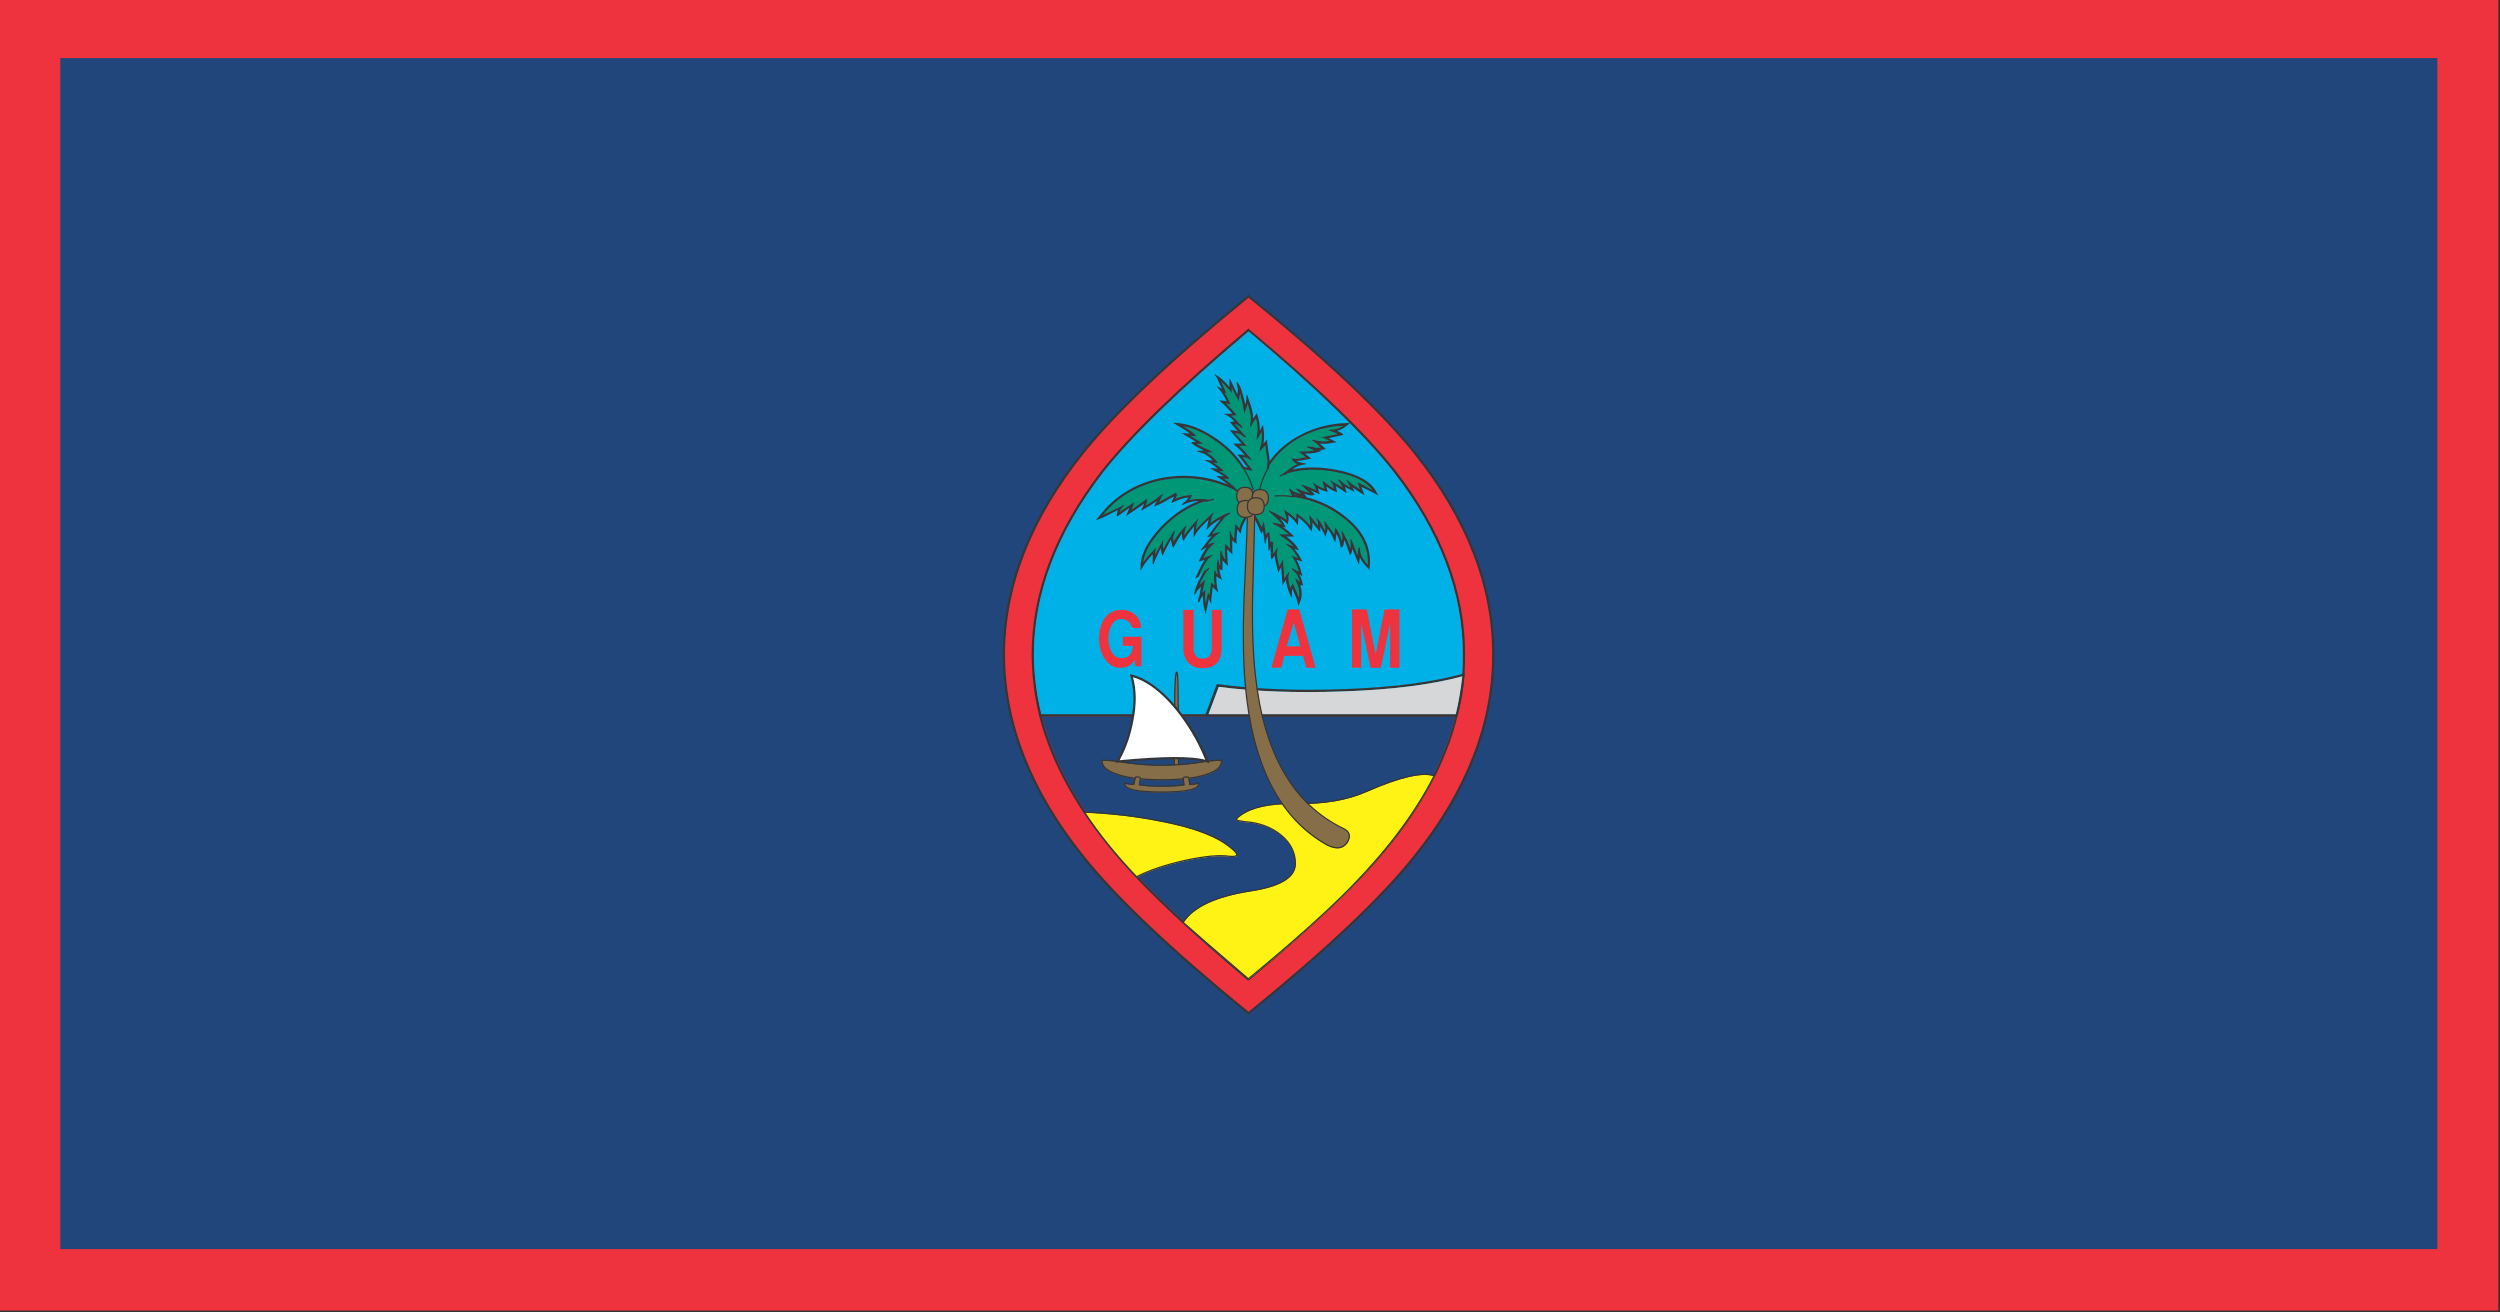 <svg xmlns="http://www.w3.org/2000/svg" xmlns:xlink="http://www.w3.org/1999/xlink" preserveAspectRatio="none" width="200" height="105"><rect width="100%" height="100%" fill="#333333" stroke="none"/><defs><path fill="#EE333E" d="M156.3 465.5h268.35V321.55H156.3V465.5z" id="a"/><path fill="#21467B" d="M162.85 458.75H418.1v-130.7H162.85v130.7z" id="b"/><g id="c"><path fill="#373535" d="M272.55 371.3q-8.478 10.861-8.5 22.2.022 11.389 8.5 22.2 5.308 6.836 17.8 17.25l.1.05.05-.05q12.541-10.364 17.9-17.25 8.478-10.811 8.45-22.2.028-11.339-8.45-22.2-5.359-6.836-17.9-17.2l-.05-.1-.1.1q-12.492 10.414-17.8 17.2m-8.25 22.2q.028-11.261 8.45-22.05 5.276-6.744 17.7-17.1 12.424 10.306 17.75 17.1 8.422 10.789 8.4 22.05.022 11.311-8.4 22.05-5.326 6.843-17.75 17.15-12.424-10.356-17.7-17.15-8.422-10.739-8.45-22.05z"/><path fill="#EE333E" d="M272.75 371.45q-8.422 10.789-8.45 22.05.028 11.311 8.45 22.05 5.276 6.794 17.7 17.15 12.424-10.307 17.75-17.15 8.422-10.739 8.4-22.05.022-11.261-8.4-22.05-5.326-6.794-17.75-17.1-12.424 10.356-17.7 17.1z"/></g><g id="d"><path fill="#373535" d="M312.9 400.2l.05-.15h-45v.15q1.98 8.05 8.85 16.05 4.36 5.086 13.55 13l.1.05.05-.05q9.24-7.864 13.65-13 6.871-8 8.75-16.05m-.25.1q-1.936 7.925-8.7 15.8-4.372 5.093-13.5 12.85-9.128-7.807-13.45-12.85-6.765-7.875-8.75-15.8h44.4z"/><path fill="#21467B" d="M303.95 416.1q6.764-7.875 8.7-15.8h-44.4q1.985 7.925 8.75 15.8 4.322 5.043 13.45 12.85 9.128-7.757 13.5-12.85z"/></g><g id="e"><path fill="#373535" d="M274.65 373.35q-7.478 9.912-7.5 20.15.023 3.362.8 6.7l.05.1h44.9v-.1q.827-3.036.8-6.7.028-10.289-7.45-20.15-4.658-6.086-15.75-15.55l-.05-.1-.1.1q-11.042 9.514-15.7 15.55m-7.25 20.15q.027-10.161 7.45-20 4.626-5.994 15.6-15.45 10.974 9.407 15.6 15.45 7.422 9.789 7.4 20 .023 3.577-.75 6.55h-44.5q-.773-3.262-.8-6.55z"/><path fill="#00B1E8" d="M274.85 373.5q-7.423 9.839-7.45 20 .027 3.288.8 6.55h44.5q.773-2.973.75-6.55.022-10.211-7.4-20-4.626-6.043-15.6-15.45-10.974 9.456-15.6 15.45z"/></g><g id="f"><path fill="#373535" d="M313.7 395.55l-.2.05q-5.016 1.423-12.9 1.7-7.536.274-13.45-.55h-.1l-.05.1-1.2 3.3-.05.15h27.15v-.1q.525-2.125.75-4.45l.05-.2m-27.55 4.5l1.1-3q5.86.773 13.35.5 7.781-.268 12.8-1.65-.241 2.164-.7 4.15h-26.55z"/><path fill="#D6D7D8" d="M287.25 397.05l-1.1 3h26.55q.459-1.986.7-4.15-5.019 1.382-12.8 1.65-7.49.273-13.35-.5z"/></g><path fill="#FFF215" d="M283.65 416.15q3.2-.7 4.75-.45 1.5.15.2-.9-2.15-1.9-7.5-2.95-3.85-.8-8.25-1 2.25 3.5 5.6 7.1 1.95-1.05 5.2-1.8z" id="g"/><path fill="#FFF215" d="M295.5 416.5q0 2.25-4.85 3-5.6.9-7.2 3.45 1.75 1.6 7 6.2 7.35-6.2 11.2-10.25 5.85-6.15 8.75-12.05-1.95-.65-7.2 1.7-3.15 1.45-7.75 1.35-4.05-.05-5.85 1.3-.55.4-.4.5.1.1.85.2 2.35.15 3.95 1.5 1.5 1.3 1.5 3.1z" id="i"/><g id="k"><path fill="#009776" d="M279.6 376.35l-.05.3q-.013.228-.15.5.819-.461 1.5-1.05l.4-.3-.45.95q.511-.255 1.75-1l.1.1.1.05q-.047.18-.2.5.891-.372 1.6-.4h.2l-.1.2q-.094.194-.2.35.734-.191 1.6-.1h.05l.5.05v.05l-.5.15q-2.534.81-4.6 3.05-1.795 1.993-2 3.6.4-.584 1.1-1.3l.3-.35-.1.5q.002.07 0 .3.206-.429.55-1.1v-.05h.05l.2-.45h.05l-.05.5q-.002.202.05.5.281-.574.85-1.5v-.05l.05-.05.25-.4.1.05-.15.5q-.071.237 0 .65.477-.805 1-1.4l.05-.05.3-.35h.05l-.15.5q-.09.34-.1.6.394-.581 1.15-1.45l.3-.35h.05l-.15.45q-.045.272-.1.75.507-.642 1.5-1.55l.35-.35.05.05-.2.45q-.03.078-.15.65.273-.202.65-.45.692-.417 1-.55l.45-.15.05.1-.4.3h-.05q-.39.362-1.5 1.95l.85-.2v.05l-.4.3q-.408.319-.95 1.05.175-.064.35-.15l.45-.1h.05l-.4.35q-.479.427-.9 1.35l.95-.35.05.05-.4.35q-.35.305-.95 1.6-.013.123-.05.2l.4-.25q.08-.136.15-.25h.05l.4-.3.05.1-.3.35q-.202.269-.6 1.05-.079.234-.15.4.127-.122.3-.3l.3-.3-.3 1.45.1-.1.25-.25-.05.35q-.04.58.05 1.2l.25-1.25.15.35q.053-.439.15-1.2l.05-.2.35.3q-.103-.666-.05-1.35l.05-.4.2.4q.066.107.15.2-.163-.677-.1-1.25l.1-.45h.05l.1.45q.063.194.1.3v-1.7h.1l.15.45q.092.265.3.5-.07-1.118-.05-1.45l.05-.25.5.5-.05-1.9h.1l.15.45q.108.229.25.4.009-.522.1-1.4l.05-.25.4.5q.246-.94 1.1-1.95l.1-.1.1.1q.547.548 1.1 1.8l.25-.65.2 1.45q.11-.124.25-.2l.15-.05v.2l.1.9q.058-.061.1-.1l.1.1h.1q-.053.68 0 1.3l.15-.25.05-.05.25-.4.05.05-.1.5q-.05.255.25 1.5.11-.175.15-.3.038-.027.05-.05l.2-.4.15 2.1.2-.35.05-.05.25-.4.05.05-.1.45q-.08.585.2 1.35.046-.172.15-.35l.1-.2.1.25q.392.892.55 1.35.141-.707-.2-1.6-.015-.024-.05-.05l-.15-.45.05-.05.35.35q.06.064.1.1-.206-.848-.55-1.1l-.35-.35.05-.1.45.25q.058.024.1.05l.2.1q-.223-.796-.6-1.45l-.2-.3.7.25q-.408-.762-.9-1.2h-.05l-.35-.35v-.05l.8.3q-.35-.452-1.25-1.05l-.3-.25h1.05q-.522-.481-1.3-.95 0 .014-.05 0l-.4-.25.05-.1.95.2q-.288-.475-1.05-1.1l-.35-.35.05-.1.45.25h.05q.932.482 1.35.8.02-.395-.15-.75l-.1-.4.3.25q.642.423 1 .85l.05-.7.15.15q.799.557 1.3 1.25.038-.315-.05-.75l-.05-.45.3.35q.447.596.65.85.017-.196 0-.3V379l-.2-.5h.05l.35.35q.083.095.55 1.05.084-.383 0-.55l-.1-.5h.05l.3.35v.05q.504.62.75 1.05l.1-.75.2.25q.35.524.5 1.2.115-.34.05-.55l-.1-.45.1-.05.25.4q.014.047 0 .05.254.4.65 1.45.025-.171 0-.45v-.55h.1l.65 1.75.05-.35v-.05l.05-.45h.15l.05.45q.118.662.8 1.45.134-2.854-2.45-5-2.355-1.979-5.6-2.45h-.05l-.2-.5-.05-.05-.15-.45.4.3q.19.185.9.35-.143-.15-.2-.2l-.35-.35.05-.05.45.15q.026.035.05.05.614.233.95.3l-.95-.9.45.1q.06.034.1.05.335.103 1.1.45-.07-.257-.15-.4.01-.027 0-.05l-.25-.45.4.3q.422.279.9.45l-.25-.95.3.25q.588.482.95.65-.049-.33-.15-.5l-.3-.4h.05l.4.25q.23.123.95.55-.094-.195-.2-.35v-.05l-.3-.4.1-.1.4.35q.155.17.8.55l-.1-.3h-.05v-.05l-.25-.45.05-.05.4.35q.124.13 1 .7l-.25-.75.25.1q.339.162 1.35.75-.952-1.365-3.8-1.95-3.033-.616-5.4.15l-.5.15-.05-.05.4-.3.05-.05q.384-.257.6-.45.314-.226.65-.35-.396-.16-.5-.4l-.15-.2h.25q.281.063 1.3-.15l-.8-.65h.35q.824.023 1.35-.1l-.8-.35.05-.1.45.05h.05q.556.132.95.1-.455-.46-.6-.55l-.4-.3.05-.05.45.1q.704.184 1.45.05l-.85-.4 1.7-.35q-.182-.101-.55-.25l-.45-.15v-.05l.5-.05h.05q.5-.035 1.05-.4-2.484.109-4.55 1.25-2.142 1.179-3.35 3.1.014.051 0 .05l-.25.4h-.05l.05-.45q.072-.492-.1-1.35-.068-.537-.1-.85l-.65.7v-.05l.1-.45q.233-.641.15-1.65l-.25.4v.05l-.25.4h-.05l.05-.5q.151-.908-.1-1.85l-.35.5v.05l-.25.4h-.05l.05-.5q.144-.724-.3-2.05-.048.262-.2.65l-.15.45-.1-.5q-.026-.377-.25-1.3-.045-.244-.1-.45-.03.23-.1.5l-.05.4-.75-1.5v.6l-.2-.3q-.438-.548-.95-1 .205.393.45 1l.15.3-.25-.1q.303.43.6 1.1l.1.2-.5-.1q.424.441 1 1.1l.15.2-.6.05q.426.3.9.9h.05l.3.4-.1.05-.4-.25v-.05q-.2-.108-.4-.15l1.25 1.4-.1.1-.4-.25v-.05q-.275-.158-.7-.2l1.25 1.4h-.8q.504.47 1.1 1.2l.3.4h-.05l-.4-.2q-.025-.012-.05-.05-.242-.078-.55-.1.3.357.95 1.25l.15.25-1.05-.2h-.05v-.05q-1.243-2.008-3.35-3.35-1.526-1.023-3-1.3.88.537 1.2.85l.2.25-.65-.05 1.4.85-.7.05q.415.264 1.3.65l.45.25-.7.05q.64.32 1.05.9l.15.25-.45-.05q.527.342.9.7l.2.25-.5-.05q.114.074.25.15.549.314.7.5l.15.25-.6-.05q.71.504 1.15.95.027.05.05.05l.3.35v.05l-.45-.2q-3.813-1.811-7.85-1-3.827.86-6.15 3.75.562-.224 1.7-.8l.05-.05h.05l.4-.25.05.05-.3.4q-.117.114-.2.35.84-.59 1.25-.85l.35-.2-.3.8 1.7-1.25z"/><path fill="#373535" d="M282.9 368.1l-.5-.05v.05l.4.25q.916.541 1.35.9l-.9-.05 1.55.95-.55.05.2.2q.255.254 1.2.7l-.75.05v.05l.45.15q.778.268 1.25.85l-.9-.05.45.25q.024.014.05 0 .544.352.95.7l-.85-.05.4.25.75.4h-.05q.254.137.4.25l-.85-.05.35.25q.567.37.95.7-3.54-1.464-7.3-.7-4.173.936-6.6 4.25l-.3.35.45-.15q.357-.12 1.9-.95-.053.227-.1.5v.25l.2-.15q.716-.519 1.15-.85l-.35.9 1.95-1.35q-.08.2-.2.45l-.2.35.35-.2q.742-.402 1.4-.9l-.3.6.25-.1q.22-.023 1.9-1-.08.189-.2.45l-.1.3.3-.15q.85-.418 1.55-.5-.162.311-.3.4l-.05.05-.35.3.05.1.45-.2q.586-.22 1.3-.25-2.263.91-4.15 2.95-2.138 2.365-2.1 4.25v.45l.25-.4q.013-.024 0-.05.374-.598 1.05-1.35.024.234 0 .55v.5l.1.05.15-.45q.141-.335.6-1.3.061.218.1.45l.1.4.15-.35q.22-.48.75-1.45.06.303.15.65l.1.25.15-.25q.378-.747.8-1.35-.02.352.05.6l.1.25.15-.25q.296-.534 1-1.35-.026.313-.05.75v.45l.25-.4q.014-.024 0-.05.389-.583 1.35-1.5-.033.283-.15.7l-.1.45.35-.35q.293-.313.9-.7.167-.086.3-.15-.484.575-1.25 1.7l-.2.3.5-.15q-.42.456-.9 1.15l-.3.4.05.05.4-.25q.113-.053.2-.1-.369.491-.75 1.3l-.1.25.65-.2q-.377.55-.9 1.75l-.15.35.4-.25q.062-.09.1-.2.037-.077.05-.2.6-1.295.95-1.6l.4-.35-.05-.05-.95.35q.421-.923.9-1.35l.4-.35h-.05l-.45.1q-.175.086-.35.15.542-.731.95-1.05l.4-.3v-.05l-.85.2q1.11-1.588 1.5-1.95h.05l.4-.3-.05-.1-.45.15q-.308.133-1 .55-.377.248-.65.45.12-.572.15-.65l.2-.45-.05-.05-.35.35q-.993.908-1.5 1.55.055-.478.1-.75l.15-.45H285l-.3.35q-.756.869-1.15 1.45.01-.26.1-.6l.15-.5h-.05l-.3.35-.05.05q-.523.595-1 1.4-.071-.413 0-.65l.15-.5-.1-.05-.25.4-.05.05v.05q-.569.926-.85 1.5-.052-.298-.05-.5l.05-.5h-.05l-.2.45H281v.05q-.344.671-.55 1.1.002-.23 0-.3l.1-.5-.3.35q-.7.716-1.1 1.3.205-1.607 2-3.6 2.066-2.24 4.6-3.05l.5-.15v-.05l-.5-.05h-.05q-.866-.091-1.6.1.106-.156.2-.35l.1-.2h-.2q-.709.028-1.6.4.153-.32.2-.5l-.1-.05-.1-.1q-1.239.745-1.75 1l.45-.95-.4.3q-.681.589-1.5 1.05.137-.272.15-.5l.05-.3-1.7 1.25.3-.8-.35.2q-.41.26-1.25.85.083-.236.2-.35l.3-.4-.05-.05-.4.25h-.05l-.05.05q-1.138.576-1.7.8 2.323-2.89 6.15-3.75 4.037-.811 7.85 1l.45.2v-.05l-.3-.35q-.023 0-.05-.05-.44-.446-1.15-.95l.6.05-.15-.25q-.151-.186-.7-.5-.136-.076-.25-.15l.5.05-.2-.25q-.373-.358-.9-.7l.45.05-.15-.25q-.41-.58-1.05-.9l.7-.05-.45-.25q-.885-.386-1.3-.65l.7-.05-1.4-.85.65.05-.2-.25q-.32-.313-1.2-.85 1.474.277 3 1.3 2.107 1.342 3.35 3.35v.05h.05l1.05.2-.15-.25q-.65-.893-.95-1.25.308.022.55.1.025.038.05.05l.4.2h.05l-.3-.4q-.596-.73-1.1-1.2h.8l-1.25-1.4q.425.042.7.2v.05l.4.25.1-.1-1.25-1.4q.2.042.4.15v.05l.4.25.1-.05-.3-.4h-.05q-.474-.6-.9-.9l.6-.05-.15-.2q-.576-.659-1-1.1l.5.1-.1-.2q-.297-.67-.6-1.1l.25.1-.15-.3q-.245-.607-.45-1 .512.452.95 1l.2.3v-.6l.75 1.5.05-.4q.07-.27.1-.5.055.206.1.45.224.923.25 1.3l.1.5.15-.45q.152-.388.2-.65.444 1.326.3 2.05l-.05.5h.05l.25-.4v-.05l.35-.5q.251.942.1 1.85l-.05.5h.05l.25-.4v-.05l.25-.4q.083 1.009-.15 1.65l-.1.45v.05l.65-.7q.032.313.1.85.172.858.1 1.35l-.05.45h.05l.25-.4q.014.001 0-.05 1.208-1.921 3.35-3.1 2.066-1.141 4.55-1.25-.55.365-1.05.4h-.05l-.5.05v.05l.45.15q.368.149.55.25l-1.7.35.85.4q-.746.134-1.45-.05l-.45-.1-.05.05.4.3q.145.09.6.55-.394.032-.95-.1h-.05l-.45-.05-.05.1.8.35q-.526.123-1.35.1h-.35l.8.65q-1.019.213-1.3.15h-.25l.15.2q.104.24.5.4-.336.124-.65.35-.216.193-.6.45l-.05.05-.4.3.05.05.5-.15q2.367-.766 5.4-.15 2.848.585 3.8 1.95-1.011-.588-1.35-.75l-.25-.1.25.75q-.876-.57-1-.7l-.4-.35-.05.05.25.45v.05h.05l.1.3q-.645-.38-.8-.55l-.4-.35-.1.1.3.4v.05q.106.155.2.35-.72-.427-.95-.55l-.4-.25h-.05l.3.4q.101.17.15.5-.362-.168-.95-.65l-.3-.25.25.95q-.478-.171-.9-.45l-.4-.3.25.45q.01.023 0 .05.08.143.15.4-.765-.347-1.1-.45-.04-.016-.1-.05l-.45-.1.95.9q-.336-.067-.95-.3-.024-.015-.05-.05l-.45-.15-.05.05.35.35q.057.05.2.2-.71-.165-.9-.35l-.4-.3.15.45.05.05.2.5h.05q3.245.471 5.6 2.45 2.584 2.146 2.45 5-.682-.788-.8-1.45l-.05-.45h-.15l-.05.45v.05l-.05.35-.65-1.75h-.1v.55q.025.279 0 .45-.396-1.05-.65-1.45.014-.003 0-.05l-.25-.4-.1.05.1.45q.065.21-.05.55-.15-.676-.5-1.2l-.2-.25-.1.75q-.246-.43-.75-1.05v-.05l-.3-.35h-.05l.1.5q.084.167 0 .55-.467-.955-.55-1.05l-.35-.35h-.05l.2.5v.05q.017.104 0 .3-.203-.254-.65-.85l-.3-.35.05.45q.088.435.05.75-.501-.693-1.3-1.25l-.15-.15-.05.7q-.358-.427-1-.85l-.3-.25.1.4q.17.355.15.75-.418-.318-1.35-.8h-.05l-.45-.25-.05.1.35.35q.762.625 1.05 1.1l-.95-.2-.05.1.4.25q.05.014.05 0 .778.469 1.3.95h-1.05l.3.25q.9.598 1.25 1.05l-.8-.3v.05l.35.35h.05q.492.438.9 1.2l-.7-.25.2.3q.377.654.6 1.45l-.2-.1q-.042-.026-.1-.05l-.45-.25-.05.1.35.35q.344.252.55 1.1-.04-.036-.1-.1l-.35-.35-.05.05.15.45q.035.026.05.05.341.893.2 1.6-.158-.458-.55-1.35l-.1-.25-.1.2q-.104.178-.15.35-.28-.765-.2-1.35l.1-.45-.05-.05-.25.4-.05.05-.2.35-.15-2.1-.2.4q-.012.023-.05.05-.04.125-.15.3-.3-1.245-.25-1.5l.1-.5-.05-.05-.25.4-.05.05-.15.25q-.053-.62 0-1.3h-.1l-.1-.1q-.042.039-.1.1l-.1-.9v-.2l-.15.05q-.14.076-.25.2l-.2-1.45-.25.65q-.553-1.252-1.1-1.8l-.1-.1-.1.1q-.854 1.01-1.1 1.95l-.4-.5-.05.25q-.091.878-.1 1.4-.142-.171-.25-.4l-.15-.45h-.1l.05 1.9-.5-.5-.05.25q-.02.332.05 1.45-.208-.235-.3-.5l-.15-.45h-.1v1.7q-.037-.106-.1-.3l-.1-.45h-.05l-.1.45q-.063.573.1 1.25-.084-.093-.15-.2l-.2-.4-.05.4q-.053.684.05 1.35l-.35-.3-.05.2q-.097.761-.15 1.2l-.15-.35-.25 1.25q-.09-.62-.05-1.2l.05-.35-.25.25-.1.1.3-1.45-.3.3q-.173.178-.3.3.071-.166.15-.4.398-.781.6-1.05l.3-.35-.05-.1-.4.3h-.05q-.07.114-.15.25-.064.112-.15.2-.12.283-.3.65h-.05q-.33.819-.4 1.05l-.1.5h.1l.25-.4v-.05q.106-.072.4-.4l-.2 1.1-.05.05-.1.5.15.05.2-.45q.057-.077.2-.25-.024.723.15 1.5l.15.5.35-1.75q.025.089 0 .15l.25.5v-.5q.026-.348.15-1.35l.6.6-.1-.45q-.135-.645-.1-1.35.137.149.35.25l.25.15-.1-.3q-.15-.485-.2-.9.096.086.2.1l.15.05v-1.1q.156.201.35.4l.25.2-.05-.3q-.045-1.023-.05-1.5l.55.55v-1.55q.113.136.25.25l.25.15-.05-.25q-.016-.468.1-1.35l.35.5.05-.3q.167-.94 1-1.95.534.603 1.05 1.95l.15.3.15-.35.2 1.45h.05l.1-.5q.07-.195.15-.35l.1 1.65h.05l.15-.45q.007.574.05 1.1l.05.3.35-.45q.07.51.3 1.5l.1.35.15-.3q.087-.157.15-.3l.15 2 .35-.6q.065.666.4 1.5l.2.45.05-.05v-.5q.028-.241.05-.45.525 1.213.55 1.5l.1.45.15-.4q.38-.836.05-1.9.089.031.15 0h.15l-.05-.15q-.12-.64-.35-1.05l.1.05.25.15-.1-.3q-.188-.816-.55-1.5l.65.2-.15-.25q-.335-.678-.75-1.15l.5.15-.15-.25q-.197-.497-1.2-1.25h.85l-.2-.2q-.42-.433-1-.85h.05l.25.05-.1-.2q-.128-.365-.55-.8.502.293.7.5l.15.15.05-.25q.097-.362 0-.75.577.45.85.85l.2.3.05-.9q.767.58 1.25 1.3l.15.25.05-.3q.093-.278.05-.7.612.803.65.85l.2.2v-.3q.024-.144 0-.3.188.34.45.85l.1.3.1-.35q.12-.304.15-.55.47.666.6 1.1l.2.4.15-.95q.312.558.4 1.3l.05.25.2-.15q.123-.112.15-.6.042-.042.05-.1.214.487.5 1.4l.1.25.15-.25q.087-.161.1-.45l.7 1.75.1-.8q.263.559.85 1.15l.2.25v-.3q.332-3.159-2.5-5.5-1.906-1.613-4.4-2.25l.15.05-.2-.3q-.052-.037-.1-.1.787.274 1 .15l.15-.05-.1-.15-.35-.35q.32.168.75.35l.25.1-.1-.25q-.046-.222-.1-.4.395.226.85.35l.2.05-.15-.6q.583.453.95.55l.2.1-.05-.25q-.02-.24-.1-.45.352.228.9.6l.3.2-.1-.35q-.043-.199-.1-.35.287.164.75.4l.3.15-.25-.5q.354.24.95.65l.35.2-.35-.9q.508.209 1.5.75l.35.2-.2-.35q-.856-1.756-4.2-2.45-2.692-.545-4.9-.05.076-.01.1-.05.453-.33.95-.45l.5-.1v-.05l-.5-.1q-.352-.053-.55-.2.43-.004 1.3-.2l.3-.05-.7-.55q.973-.002 1.5-.2l.3-.1-.25-.1q.276.015.45-.05l.25-.05-.15-.15q-.275-.27-.5-.45.713.078 1.45-.1l.35-.05-.85-.45 1.6-.35-.15-.15q-.107-.112-.55-.3.556-.14 1.1-.6l.3-.25H301q-2.778.08-5.05 1.35-2.025 1.095-3.25 2.85.018-.393-.1-.95-.123-.857-.15-1.1v-.35l-.4.45q.14-.692 0-1.7l-.05-.35-.35.65q.044-.84-.25-1.7l-.05-.25-.4.6q-.015-.837-.5-2.15l-.15-.45h-.05l-.05.55q0 .145-.1.5-.075-.324-.2-.8-.205-.837-.35-1.15-.015-.027-.05-.05V364l-.25-.4-.1.05.1.5q.094.181 0 .8l-.8-1.7h-.05v.9q-.527-.668-1.15-1.15h-.05l-.4-.3v.05l.25.4q.12.236.55 1.2v.05q-.013-.034-.05-.1l-.5-.25v.05l.3.35q.346.421.75 1.25l-.8-.1.3.3q.42.351 1.1 1.15l-.9.05.4.2q.341.178.75.65-.125-.02-.3 0l-.2.05.85 1q-.24-.075-.55-.1h-.3l1.25 1.45h-.9l.25.25q.462.359 1 1.05-.22-.071-.5-.1h-.3l.2.25q.094.085.9 1.2l-.4-.1q-1.228-2.005-3.35-3.35-1.913-1.272-3.7-1.45m12.85 7.95q-.192-.044-.4-.1l-.05-.05q.205.076.45.15z"/></g><path fill="#866E48" d="M282.45 405.75h.45q0-6.5-.05-8.15 0-2.3-.15-2.3t-.2 2.3q0 1.65-.05 8.15z" id="r"/><path fill="#866E48" d="M287.55 405.15q-1 0-2.75.3-1.8.25-3.65.25-1.85 0-3.65-.25-1.75-.3-2.75-.3-.1.9 1.35 1.45 1.7.7 5.05.7 3.4 0 5.1-.7 1.4-.55 1.3-1.45z" id="t"/><path fill="#866E48" d="M284.05 407.1q-.05-.15-.3-.1-.3 0-.3.15l.1.7q-.8.15-2.4.15-1.6 0-2.4-.15l.1-.7q0-.15-.25-.15-.3-.05-.3.1l-.15.7q-.65 0-.95-.15-.2 1 3.95 1t3.95-1q-.3.15-.95.15l-.1-.7z" id="v"/><path fill="#866E48" d="M291.15 377.3l-.8-.05q.05 1.15-.3 8.65-.3 6.5.05 10.75 1.1 13.4 8.8 17.8 1.45.75 2.15-.25.65-1.05-.4-1.55-8.1-4-9.45-16.85-.45-4.15-.25-10.3.2-7.45.2-8.2z" id="x"/><path fill="#866E48" d="M290.95 376.15q0-.95-.85-.95-.9 0-.9.95 0 .9.9.9.85 0 .85-.9z" id="z"/><path fill="#866E48" d="M292.6 376.4q0-.95-.9-.95-.85 0-.85.95t.85.95q.9 0 .9-.95z" id="B"/><path fill="#866E48" d="M291.05 377.6q0-.95-.9-.95t-.9.95q0 .9.9.9t.9-.9z" id="D"/><path fill="#866E48" d="M292.15 377.3q0-.95-.9-.95t-.9.95q0 .9.9.9t.9-.9z" id="F"/><g id="H"><path fill="#373535" d="M277.7 395.65l.05.2q.618 2.104.1 4.75-.416 2.51-1.55 4.6l-.15.2.25-.05q7.51-.717 9.6 0l.25.1-.1-.25q-1.235-3.214-3.4-5.9-2.487-3.02-4.85-3.6l-.2-.05m.4 5q.508-2.573-.05-4.65 2.196.653 4.5 3.45 2.047 2.555 3.25 5.6-2.24-.627-9.2.05 1.087-2.027 1.5-4.45z"/><path fill="#FFF" d="M278.05 396q.558 2.077.05 4.65-.413 2.423-1.5 4.45 6.96-.677 9.2-.05-1.203-3.045-3.25-5.6-2.304-2.797-4.5-3.45z"/></g><path fill="#EE333E" d="M278.3 389.15q-.65-.55-1.5-.55-1.1 0-1.75.85-.65.9-.65 2.3t.7 2.35q.7.95 1.7.85.9 0 1.45-.85l.05.7h.65v-3.25h-2v1h1.1q-.1 1.35-1.25 1.35-.65 0-1-.6-.4-.6-.4-1.55 0-.95.4-1.55.35-.6 1-.6.8 0 1.2 1h.9q0-.85-.6-1.45z" id="I"/><path fill="#EE333E" d="M283.45 388.6v4.2q0 .9.45 1.5.55.7 1.6.7 2.05 0 2.05-2.2v-4.2h-1.05v4.2q0 1.15-1 1.15-.95 0-.95-1.15v-4.2h-1.1z" id="J"/><path fill="#EE333E" d="M295.9 388.55h-1.25l-1.75 6.4h1.05l.35-1.3h2l.35 1.3h1l-1.75-6.4m-.6 1.45l.7 2.6h-1.45l.75-2.6z" id="K"/><path fill="#EE333E" d="M302.55 390.1l1 4.85h1.1l1-4.85v4.85h1v-6.4h-1.6l-.95 4.95-.95-4.95h-1.6v6.4h1v-4.85z" id="L"/><path id="h" stroke="#373535" stroke-width=".1" stroke-linejoin="miter" stroke-linecap="butt" stroke-miterlimit="4" fill="none" d="M94.878 68.996q-2.421.547-3.875 1.312-2.496-2.625-4.173-5.178 3.28.146 6.148.73 3.987.765 5.59 2.151.968.766-.15.656-1.155-.182-3.54.329z"/><path id="j" stroke="#373535" stroke-width=".1" stroke-linejoin="miter" stroke-linecap="butt" stroke-miterlimit="4" fill="none" d="M103.71 69.25q0-1.312-1.119-2.26-1.192-.984-2.943-1.094-.56-.073-.634-.146-.111-.073.298-.364 1.342-.985 4.36-.948 3.428.072 5.775-.985 3.913-1.714 5.366-1.24-2.161 4.303-6.52 8.788-2.87 2.954-8.347 7.475-3.912-3.354-5.217-4.521 1.193-1.86 5.366-2.516 3.614-.547 3.614-2.188z"/><path id="l" stroke="#373535" stroke-width=".1" stroke-linejoin="miter" stroke-linecap="butt" stroke-miterlimit="4" fill="none" d="M102.405 38.11q.298-.146.559-.182"/><path id="m" stroke="#373535" stroke-width=".1" stroke-linejoin="miter" stroke-linecap="butt" stroke-miterlimit="4" fill="none" d="M103.523 39.787q-.708-.145-1.528-.073"/><path id="n" stroke="#373535" stroke-width=".1" stroke-linejoin="miter" stroke-linecap="butt" stroke-miterlimit="4" fill="none" d="M99.536 37.563q.522.802.745 1.677"/><path id="o" stroke="#373535" stroke-width=".1" stroke-linejoin="miter" stroke-linecap="butt" stroke-miterlimit="4" fill="none" d="M98.79 39.204l.671.365"/><path id="p" stroke="#373535" stroke-width=".1" stroke-linejoin="miter" stroke-linecap="butt" stroke-miterlimit="4" fill="none" d="M96.443 40.152l.708-.182"/><path id="q" stroke="#373535" stroke-width=".1" stroke-linejoin="miter" stroke-linecap="butt" stroke-miterlimit="4" fill="none" d="M100.803 39.168q.223-.949.745-1.824"/><path id="s" stroke="#373535" stroke-width=".1" stroke-linejoin="miter" stroke-linecap="butt" stroke-miterlimit="4" fill="none" d="M94.31 61.399q0-4.74-.036-5.944 0-1.677-.112-1.677t-.15 1.677q0 1.203-.036 5.944"/><path id="u" stroke="#373535" stroke-width=".1" stroke-linejoin="miter" stroke-linecap="butt" stroke-miterlimit="4" fill="none" d="M95.735 61.192q-1.34.183-2.72.183-1.378 0-2.72-.183-1.304-.219-2.049-.219-.074.657 1.006 1.058 1.267.51 3.763.51 2.534 0 3.801-.51 1.043-.401.969-1.058-.745 0-2.05.22z"/><path id="w" stroke="#373535" stroke-width=".1" stroke-linejoin="miter" stroke-linecap="butt" stroke-miterlimit="4" fill="none" d="M94.953 62.323q-.224 0-.224.109l.075.51q-.596.11-1.789.11-1.192 0-1.788-.11l.074-.51q0-.11-.186-.11-.223-.036-.223.074l-.112.51q-.485 0-.708-.11-.15.73 2.943.73t2.944-.73q-.224.11-.708.11l-.074-.51q-.038-.11-.224-.073z"/><path id="y" stroke="#373535" stroke-width=".1" stroke-linejoin="miter" stroke-linecap="butt" stroke-miterlimit="4" fill="none" d="M100.468 40.663q0 .547-.15 5.98-.149 4.485.187 7.511 1.006 9.372 7.042 12.29.782.364.298 1.13-.522.729-1.602.182-5.738-3.21-6.558-12.982-.26-3.1-.037-7.84.26-5.47.223-6.308l.597.037z"/><path id="A" stroke="#373535" stroke-width=".1" stroke-linejoin="miter" stroke-linecap="butt" stroke-miterlimit="4" fill="none" d="M99.685 39.131q-.67 0-.67.693 0 .656.67.656.633 0 .633-.656 0-.693-.633-.693z"/><path id="C" stroke="#373535" stroke-width=".1" stroke-linejoin="miter" stroke-linecap="butt" stroke-miterlimit="4" fill="none" d="M100.877 39.313q-.633 0-.633.693t.633.693q.671 0 .671-.693t-.67-.693z"/><path id="E" stroke="#373535" stroke-width=".1" stroke-linejoin="miter" stroke-linecap="butt" stroke-miterlimit="4" fill="none" d="M99.722 40.189q-.67 0-.67.692 0 .657.67.657.671 0 .671-.657 0-.692-.67-.692z"/><path id="G" stroke="#373535" stroke-width=".1" stroke-linejoin="miter" stroke-linecap="butt" stroke-miterlimit="4" fill="none" d="M100.542 39.97q-.67 0-.67.693 0 .656.67.656t.67-.656q0-.693-.67-.693z"/></defs><use xlink:href="#a" transform="matrix(.745 0 0 .729 -116.5 -234.5)"/><use xlink:href="#b" transform="matrix(.745 0 0 .729 -116.5 -234.5)"/><use xlink:href="#c" transform="matrix(.745 0 0 .729 -116.5 -234.5)"/><use xlink:href="#d" transform="matrix(.745 0 0 .729 -116.5 -234.5)"/><use xlink:href="#e" transform="matrix(.745 0 0 .729 -116.5 -234.5)"/><use xlink:href="#f" transform="matrix(.745 0 0 .729 -116.5 -234.5)"/><g transform="matrix(.745 0 0 .729 -116.5 -234.5)"><use xlink:href="#g"/><use xlink:href="#h" transform="matrix(1.342 0 0 1.371 156.3 321.5)"/></g><g transform="matrix(.745 0 0 .729 -116.5 -234.5)"><use xlink:href="#i"/><use xlink:href="#j" transform="matrix(1.342 0 0 1.371 156.3 321.5)"/></g><use xlink:href="#k" transform="matrix(.745 0 0 .729 -116.5 -234.5)"/><use xlink:href="#l" transform="matrix(1 0 0 1 -.024 -.032)"/><use xlink:href="#m" transform="matrix(1 0 0 1 -.024 -.032)"/><use xlink:href="#n" transform="matrix(1 0 0 1 -.024 -.032)"/><use xlink:href="#o" transform="matrix(1 0 0 1 -.024 -.032)"/><use xlink:href="#p" transform="matrix(1 0 0 1 -.024 -.032)"/><use xlink:href="#q" transform="matrix(1 0 0 1 -.024 -.032)"/><use xlink:href="#r" transform="matrix(.745 0 0 .729 -116.5 -234.5)"/><use xlink:href="#s" transform="matrix(1 0 0 1 -.029 -.005)"/><g transform="matrix(.745 0 0 .729 -116.5 -234.5)"><use xlink:href="#t"/><use xlink:href="#u" transform="matrix(1.342 0 0 1.371 156.3 321.5)"/></g><g transform="matrix(.745 0 0 .729 -116.5 -234.5)"><use xlink:href="#v"/><use xlink:href="#w" transform="matrix(1.342 0 0 1.371 156.3 321.5)"/></g><g transform="matrix(.745 0 0 .729 -116.5 -234.5)"><use xlink:href="#x"/><use xlink:href="#y" transform="matrix(1.342 0 0 1.371 156.3 321.5)"/></g><g transform="matrix(.745 0 0 .729 -116.5 -234.5)"><use xlink:href="#z"/><use xlink:href="#A" transform="matrix(1.342 0 0 1.371 156.3 321.5)"/></g><g transform="matrix(.745 0 0 .729 -116.5 -234.5)"><use xlink:href="#B"/><use xlink:href="#C" transform="matrix(1.342 0 0 1.371 156.3 321.5)"/></g><g transform="matrix(.745 0 0 .729 -116.5 -234.5)"><use xlink:href="#D"/><use xlink:href="#E" transform="matrix(1.342 0 0 1.371 156.3 321.5)"/></g><g transform="matrix(.745 0 0 .729 -116.5 -234.5)"><use xlink:href="#F"/><use xlink:href="#G" transform="matrix(1.342 0 0 1.371 156.3 321.5)"/></g><use xlink:href="#H" transform="matrix(.745 0 0 .729 -116.5 -234.5)"/><use xlink:href="#I" transform="matrix(.745 0 0 .729 -116.5 -234.5)"/><use xlink:href="#J" transform="matrix(.745 0 0 .729 -116.5 -234.5)"/><use xlink:href="#K" transform="matrix(.745 0 0 .729 -116.5 -234.5)"/><use xlink:href="#L" transform="matrix(.745 0 0 .729 -116.5 -234.5)"/></svg>